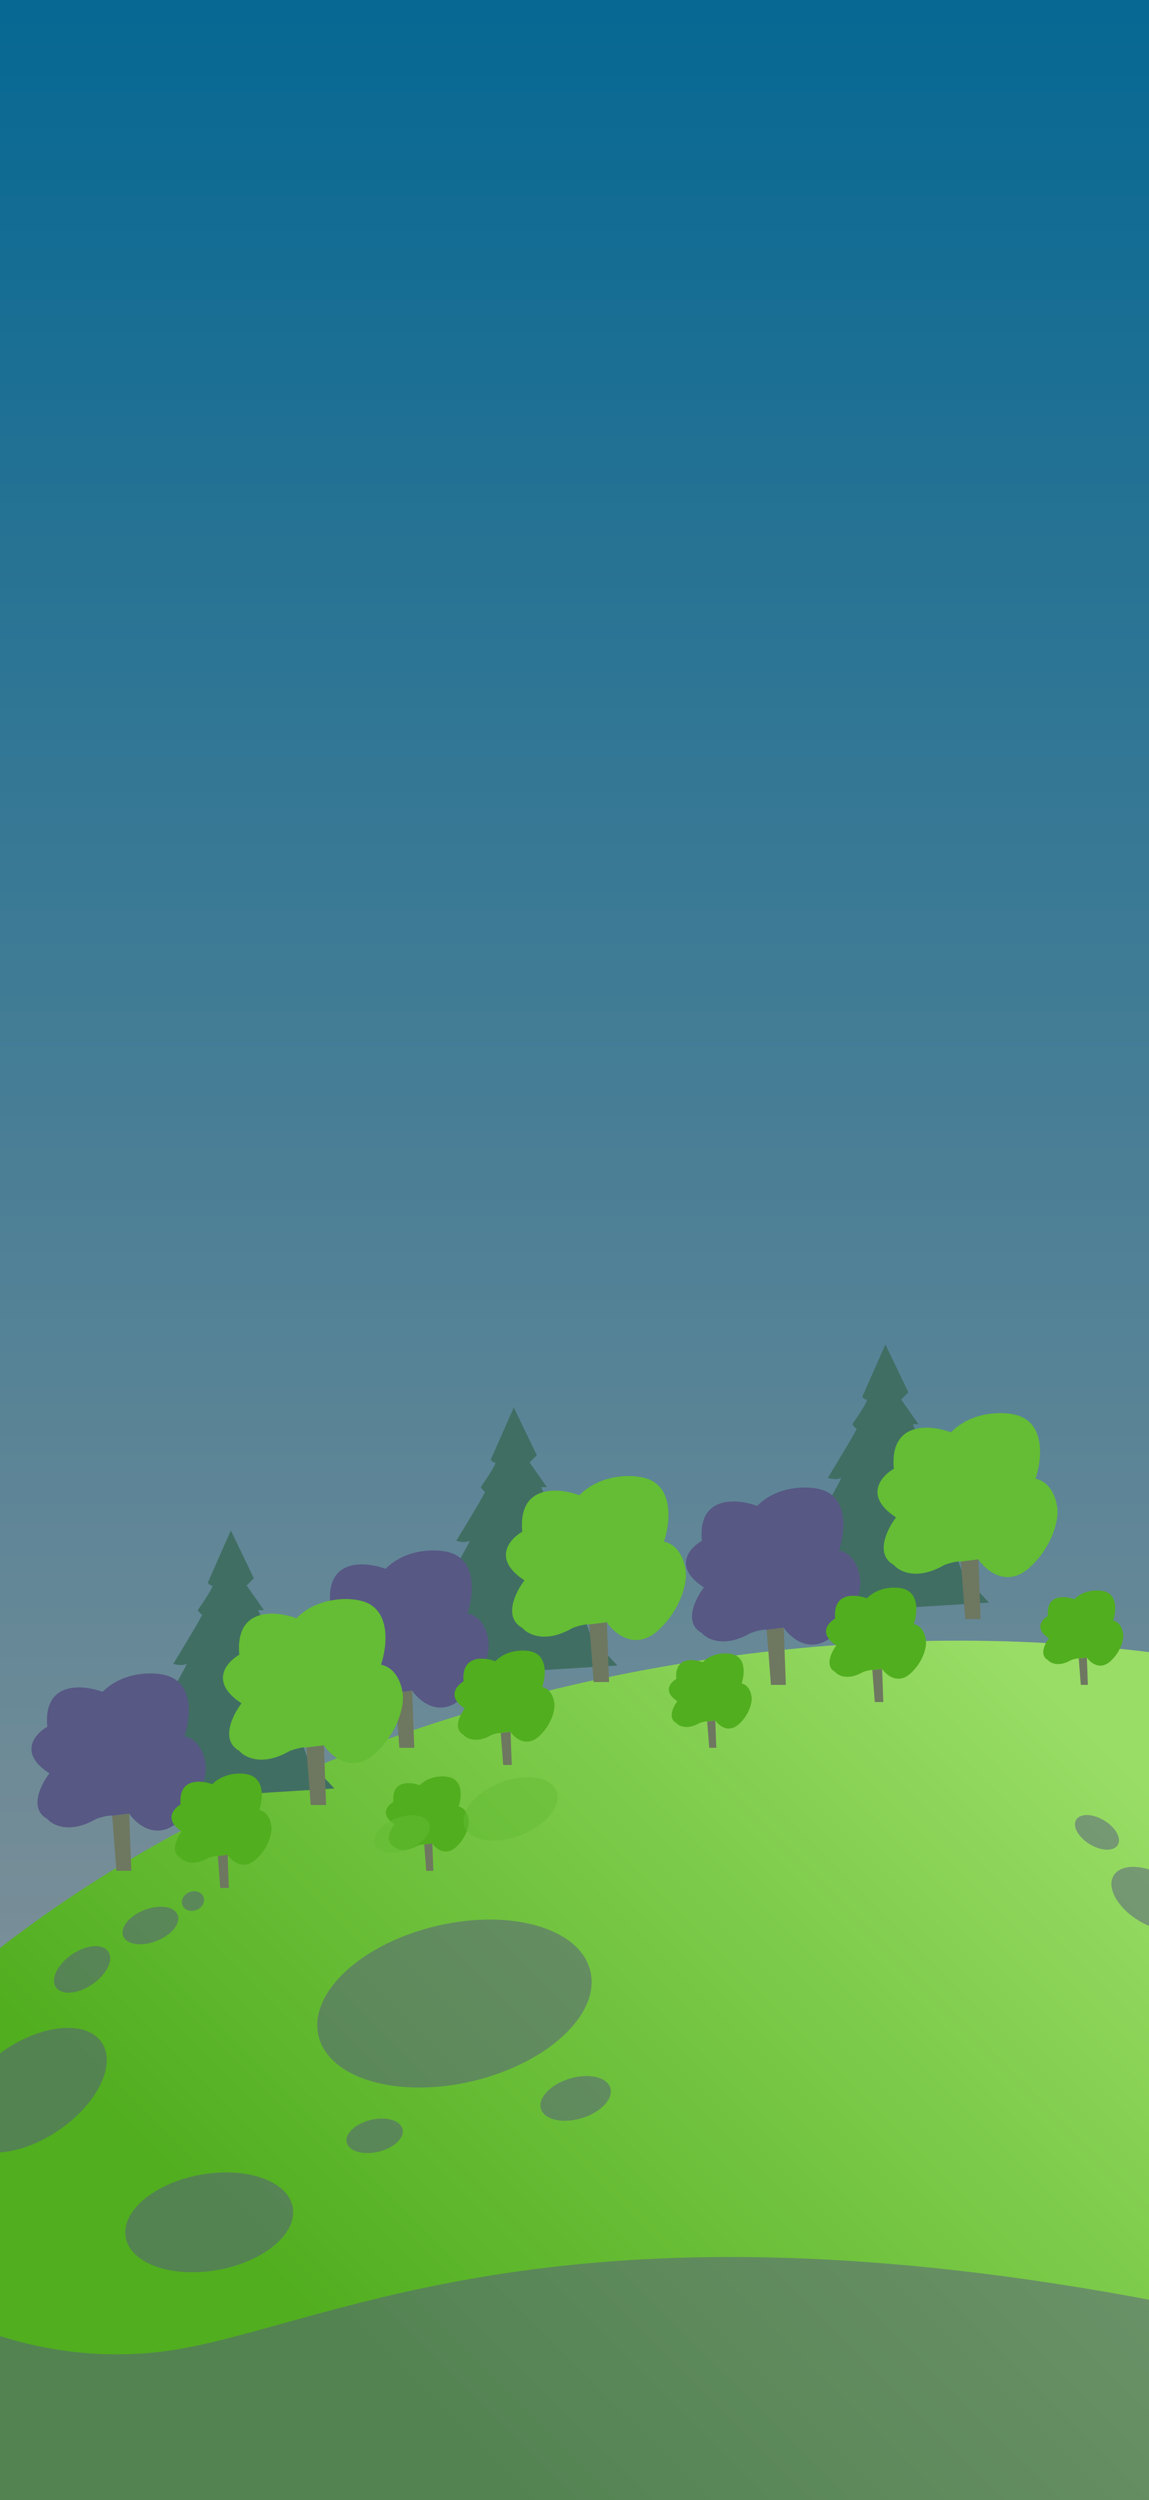 <svg width="402" height="874" viewBox="0 0 402 874" fill="none" xmlns="http://www.w3.org/2000/svg">
<g clip-path="url(#clip0_2728_175)">
<rect width="402" height="874" fill="url(#paint0_linear_2728_175)"/>
<path d="M683.959 785.956C706.243 932.84 546.204 1078.93 326.503 1112.26C106.801 1145.6 -89.367 1053.54 -111.651 906.66C-133.935 759.776 26.103 613.683 245.805 580.351C465.507 547.02 661.675 639.073 683.959 785.956Z" fill="url(#paint1_linear_2728_175)"/>
<path d="M176.744 584.247L176.241 603H183.287V584.247L216 582.219L206.941 572.589L203.418 562.452L209.457 563.466C204.592 555.863 194.862 539.745 194.862 536.096C194.862 532.768 195.978 534.245 196.684 535.684L189.326 519.877H191.339L185.3 511.26L187.816 508.726L179.764 492L171.711 510.247C171.879 510.584 172.416 511.26 173.221 511.26C174.026 511.26 170.201 517.004 168.188 519.877C168.524 520.383 169.296 521.397 169.698 521.397C170.101 521.397 163.156 532.886 159.633 538.63C160.639 538.968 162.954 539.441 164.162 538.63C165.37 537.819 155.271 554.849 150.07 563.466H155.606C157.116 563.466 140.508 581.206 141.011 584.247C141.414 586.679 165.001 585.26 176.744 584.247Z" fill="#406E63"/>
<path d="M144.198 591.006C146.803 594.832 153.949 600.707 161.69 593.598C169.431 586.488 171.118 578.046 170.994 574.714C170.87 571.628 169.207 565.161 163.55 563.976C165.659 557.805 167.198 544.871 156.479 542.501C152.262 541.514 142.039 541.316 134.894 548.425C127.823 545.833 114.053 544.649 115.541 560.644C111.199 563.113 105.27 569.827 116.286 576.936C113.308 580.762 108.991 589.303 115.541 592.857C117.402 595.079 123.432 598.189 132.661 592.857C134.026 592.364 137.053 591.45 138.244 591.746L144.198 591.006Z" fill="#575884"/>
<path d="M139.732 611H144.942L144.198 591.006L138.244 591.746L139.732 611Z" fill="#6E7760"/>
<path d="M178.622 605.409C180.117 607.627 184.216 611.033 188.658 606.912C193.1 602.79 194.068 597.896 193.996 595.965C193.925 594.176 192.971 590.427 189.726 589.74C190.936 586.162 191.818 578.664 185.668 577.29C183.248 576.718 177.383 576.604 173.283 580.725C169.226 579.222 161.325 578.535 162.179 587.808C159.688 589.239 156.286 593.131 162.607 597.253C160.898 599.471 158.421 604.422 162.179 606.482C163.247 607.77 166.707 609.573 172.002 606.482C172.785 606.196 174.522 605.667 175.205 605.839L178.622 605.409Z" fill="#51AE1F"/>
<path d="M176.059 617H179.049L178.622 605.409L175.205 605.839L176.059 617Z" fill="#6E7760"/>
<path d="M250.258 601.437C251.497 603.267 254.894 606.077 258.574 602.677C262.254 599.277 263.056 595.24 262.997 593.646C262.938 592.17 262.148 589.077 259.458 588.51C260.461 585.559 261.192 579.373 256.097 578.24C254.092 577.767 249.232 577.673 245.835 581.073C242.473 579.833 235.927 579.267 236.634 586.917C234.57 588.097 231.751 591.308 236.988 594.708C235.573 596.538 233.52 600.623 236.634 602.323C237.519 603.386 240.386 604.873 244.773 602.323C245.422 602.087 246.861 601.65 247.427 601.792L250.258 601.437Z" fill="#51AE1F"/>
<path d="M248.135 611H250.612L250.258 601.437L247.427 601.792L248.135 611Z" fill="#6E7760"/>
<path d="M212.319 567.136C215.01 571.129 222.39 577.259 230.384 569.841C238.379 562.423 240.122 553.614 239.994 550.136C239.865 546.917 238.149 540.168 232.306 538.932C234.484 532.492 236.073 518.995 225.003 516.523C220.647 515.492 210.09 515.286 202.71 522.704C195.407 520 181.185 518.764 182.723 535.455C178.239 538.031 172.115 545.037 183.492 552.455C180.417 556.447 175.958 565.359 182.723 569.068C184.645 571.387 190.872 574.632 200.404 569.068C201.814 568.553 204.94 567.6 206.17 567.909L212.319 567.136Z" fill="#64BD34"/>
<path d="M207.707 588H213.088L212.319 567.136L206.17 567.909L207.707 588Z" fill="#6E7760"/>
<path d="M306.744 562.247L306.241 581H313.287V562.247L346 560.219L336.941 550.589L333.418 540.452L339.457 541.466C334.592 533.863 324.862 517.745 324.862 514.096C324.862 510.768 325.978 512.245 326.684 513.684L319.326 497.877H321.339L315.3 489.26L317.816 486.726L309.764 470L301.711 488.247C301.879 488.584 302.416 489.26 303.221 489.26C304.026 489.26 300.201 495.004 298.188 497.877C298.524 498.383 299.296 499.397 299.698 499.397C300.101 499.397 293.156 510.886 289.633 516.63C290.639 516.968 292.954 517.441 294.162 516.63C295.37 515.819 285.271 532.849 280.07 541.466H285.606C287.116 541.466 270.508 559.206 271.011 562.247C271.414 564.679 295.001 563.26 306.744 562.247Z" fill="#406E63"/>
<path d="M274.198 569.006C276.803 572.832 283.949 578.707 291.69 571.598C299.431 564.488 301.118 556.046 300.994 552.714C300.87 549.628 299.207 543.161 293.55 541.976C295.659 535.805 297.198 522.871 286.479 520.501C282.262 519.514 272.039 519.316 264.894 526.425C257.823 523.833 244.053 522.649 245.541 538.644C241.199 541.113 235.27 547.827 246.286 554.936C243.308 558.762 238.991 567.303 245.541 570.857C247.402 573.079 253.432 576.189 262.661 570.857C264.026 570.364 267.053 569.45 268.244 569.746L274.198 569.006Z" fill="#575884"/>
<path d="M269.732 589H274.942L274.198 569.006L268.244 569.746L269.732 589Z" fill="#6E7760"/>
<path d="M308.622 583.409C310.117 585.627 314.216 589.033 318.658 584.912C323.1 580.79 324.068 575.896 323.996 573.965C323.925 572.176 322.971 568.427 319.726 567.74C320.936 564.162 321.818 556.664 315.668 555.29C313.248 554.718 307.383 554.604 303.283 558.725C299.226 557.222 291.325 556.535 292.179 565.808C289.688 567.239 286.286 571.131 292.607 575.253C290.898 577.471 288.421 582.422 292.179 584.482C293.247 585.77 296.707 587.573 302.002 584.482C302.785 584.196 304.522 583.667 305.205 583.839L308.622 583.409Z" fill="#51AE1F"/>
<path d="M306.059 595H309.049L308.622 583.409L305.205 583.839L306.059 595Z" fill="#6E7760"/>
<path d="M380.258 579.437C381.497 581.267 384.894 584.077 388.574 580.677C392.254 577.277 393.056 573.24 392.997 571.646C392.938 570.17 392.148 567.077 389.458 566.51C390.461 563.559 391.192 557.373 386.097 556.24C384.092 555.767 379.232 555.673 375.835 559.073C372.473 557.833 365.927 557.267 366.634 564.917C364.57 566.097 361.751 569.308 366.988 572.708C365.573 574.538 363.52 578.623 366.634 580.323C367.519 581.386 370.386 582.873 374.773 580.323C375.422 580.087 376.861 579.65 377.427 579.792L380.258 579.437Z" fill="#51AE1F"/>
<path d="M378.135 589H380.612L380.258 579.437L377.427 579.792L378.135 589Z" fill="#6E7760"/>
<path d="M342.319 545.136C345.01 549.129 352.39 555.259 360.384 547.841C368.379 540.423 370.122 531.614 369.994 528.136C369.865 524.917 368.149 518.168 362.306 516.932C364.484 510.492 366.073 496.995 355.003 494.523C350.647 493.492 340.09 493.286 332.71 500.704C325.407 498 311.185 496.764 312.723 513.455C308.239 516.031 302.115 523.037 313.492 530.455C310.417 534.447 305.958 543.359 312.723 547.068C314.645 549.387 320.872 552.632 330.404 547.068C331.814 546.553 334.94 545.6 336.17 545.909L342.319 545.136Z" fill="#64BD34"/>
<path d="M337.707 566H343.088L342.319 545.136L336.17 545.909L337.707 566Z" fill="#6E7760"/>
<path d="M77.744 627.247L77.241 646H84.287V627.247L117 625.219L107.941 615.589L104.418 605.452L110.457 606.466C105.592 598.863 95.862 582.745 95.862 579.096C95.862 575.768 96.978 577.245 97.684 578.684L90.326 562.877H92.339L86.3 554.26L88.816 551.726L80.764 535L72.711 553.247C72.879 553.584 73.416 554.26 74.221 554.26C75.026 554.26 71.201 560.004 69.188 562.877C69.524 563.383 70.296 564.397 70.698 564.397C71.101 564.397 64.156 575.886 60.633 581.63C61.639 581.968 63.954 582.441 65.162 581.63C66.37 580.819 56.271 597.849 51.07 606.466H56.606C58.116 606.466 41.508 624.206 42.011 627.247C42.414 629.679 66.001 628.26 77.744 627.247Z" fill="#406E63"/>
<path d="M45.198 634.006C47.803 637.832 54.949 643.707 62.69 636.598C70.431 629.488 72.118 621.046 71.994 617.714C71.87 614.628 70.207 608.161 64.55 606.976C66.659 600.805 68.198 587.871 57.479 585.501C53.261 584.514 43.039 584.316 35.894 591.425C28.823 588.833 15.053 587.649 16.541 603.644C12.2 606.113 6.27 612.827 17.286 619.936C14.308 623.762 9.991 632.303 16.541 635.857C18.402 638.079 24.432 641.189 33.661 635.857C35.026 635.364 38.053 634.45 39.244 634.746L45.198 634.006Z" fill="#575884"/>
<path d="M40.732 654H45.942L45.198 634.006L39.244 634.746L40.732 654Z" fill="#6E7760"/>
<path d="M79.622 648.409C81.117 650.627 85.216 654.033 89.658 649.912C94.1 645.79 95.068 640.896 94.996 638.965C94.925 637.176 93.972 633.427 90.726 632.74C91.936 629.162 92.818 621.664 86.668 620.29C84.248 619.718 78.383 619.604 74.283 623.725C70.226 622.222 62.325 621.535 63.179 630.808C60.688 632.239 57.286 636.131 63.607 640.253C61.898 642.471 59.421 647.422 63.179 649.482C64.247 650.77 67.707 652.573 73.002 649.482C73.785 649.196 75.522 648.667 76.206 648.839L79.622 648.409Z" fill="#51AE1F"/>
<path d="M77.059 660H80.049L79.622 648.409L76.206 648.839L77.059 660Z" fill="#6E7760"/>
<path d="M151.258 644.437C152.497 646.267 155.894 649.077 159.574 645.677C163.254 642.277 164.056 638.24 163.997 636.646C163.938 635.17 163.148 632.077 160.458 631.51C161.461 628.559 162.192 622.373 157.097 621.24C155.092 620.767 150.232 620.673 146.835 624.073C143.473 622.833 136.927 622.267 137.634 629.917C135.57 631.097 132.751 634.308 137.988 637.708C136.573 639.538 134.52 643.623 137.634 645.323C138.519 646.386 141.386 647.873 145.773 645.323C146.422 645.087 147.861 644.65 148.427 644.792L151.258 644.437Z" fill="#51AE1F"/>
<path d="M149.135 654H151.612L151.258 644.437L148.427 644.792L149.135 654Z" fill="#6E7760"/>
<path d="M113.319 610.136C116.01 614.129 123.39 620.259 131.384 612.841C139.379 605.423 141.122 596.614 140.994 593.136C140.865 589.917 139.149 583.168 133.306 581.932C135.484 575.492 137.073 561.995 126.003 559.523C121.647 558.492 111.09 558.286 103.71 565.704C96.407 563 82.186 561.764 83.723 578.455C79.239 581.031 73.115 588.037 84.492 595.455C81.417 599.447 76.958 608.359 83.723 612.068C85.645 614.387 91.872 617.632 101.404 612.068C102.814 611.553 105.94 610.6 107.17 610.909L113.319 610.136Z" fill="#64BD34"/>
<path d="M108.707 631H114.088L113.319 610.136L107.17 610.909L108.707 631Z" fill="#6E7760"/>
<ellipse cx="131.088" cy="746.633" rx="10.037" ry="5.718" transform="rotate(-13.379 131.088 746.633)" fill="#575884" fill-opacity="0.5"/>
<ellipse cx="201.392" cy="733.561" rx="12.675" ry="7.221" transform="rotate(-16.719 201.392 733.561)" fill="#575884" fill-opacity="0.5"/>
<ellipse cx="73.204" cy="776.885" rx="29.685" ry="16.911" transform="rotate(-10.166 73.204 776.885)" fill="#575884" fill-opacity="0.5"/>
<ellipse cx="11.053" cy="730.695" rx="29.685" ry="16.911" transform="rotate(-34.288 11.053 730.695)" fill="#575884" fill-opacity="0.5"/>
<ellipse cx="28.719" cy="688.465" rx="11.088" ry="6.317" transform="rotate(-34.288 28.719 688.465)" fill="#575884" fill-opacity="0.5"/>
<ellipse cx="52.628" cy="673.117" rx="10.216" ry="5.82" transform="rotate(-21.175 52.628 673.117)" fill="#575884" fill-opacity="0.5"/>
<ellipse cx="140.628" cy="641.117" rx="10.216" ry="5.82" transform="rotate(-21.175 140.628 641.117)" fill="#64BD34" fill-opacity="0.5"/>
<ellipse cx="178.614" cy="632.378" rx="17.231" ry="9.817" transform="rotate(-21.175 178.614 632.378)" fill="#64BD34" fill-opacity="0.5"/>
<ellipse cx="383.798" cy="640.556" rx="8.516" ry="4.851" transform="rotate(31.138 383.798 640.556)" fill="#575884" fill-opacity="0.5"/>
<ellipse cx="403.071" cy="663.781" rx="15.707" ry="8.948" transform="rotate(31.138 403.071 663.781)" fill="#575884" fill-opacity="0.5"/>
<ellipse cx="67.514" cy="664.565" rx="3.967" ry="3.359" transform="rotate(-21.175 67.514 664.565)" fill="#575884" fill-opacity="0.5"/>
<ellipse cx="159" cy="700.404" rx="48.883" ry="27.848" transform="rotate(-13.379 159 700.404)" fill="#575884" fill-opacity="0.5"/>
<path d="M-28.863 802.927C-16.03 812.26 20.537 828.927 64.137 820.927C118.637 810.927 199.137 766.927 396.637 802.927C554.637 831.727 467.137 958.927 403.637 1018.93C259.637 1033.09 -29.863 1044.03 -35.863 974.427C-43.363 887.427 -59.863 845.427 -51.863 820.927C-45.463 801.327 -33.863 800.76 -28.863 802.927Z" fill="#575884" fill-opacity="0.5"/>
</g>
<defs>
<linearGradient id="paint0_linear_2728_175" x1="201" y1="0" x2="201" y2="874" gradientUnits="userSpaceOnUse">
<stop stop-color="#066893"/>
<stop offset="1" stop-color="#999999"/>
</linearGradient>
<linearGradient id="paint1_linear_2728_175" x1="351.5" y1="573" x2="111.5" y2="813.5" gradientUnits="userSpaceOnUse">
<stop stop-color="#99DD66"/>
<stop offset="1" stop-color="#51AE1F"/>
</linearGradient>
<clipPath id="clip0_2728_175">
<rect width="402" height="874" fill="white"/>
</clipPath>
</defs>
</svg>

